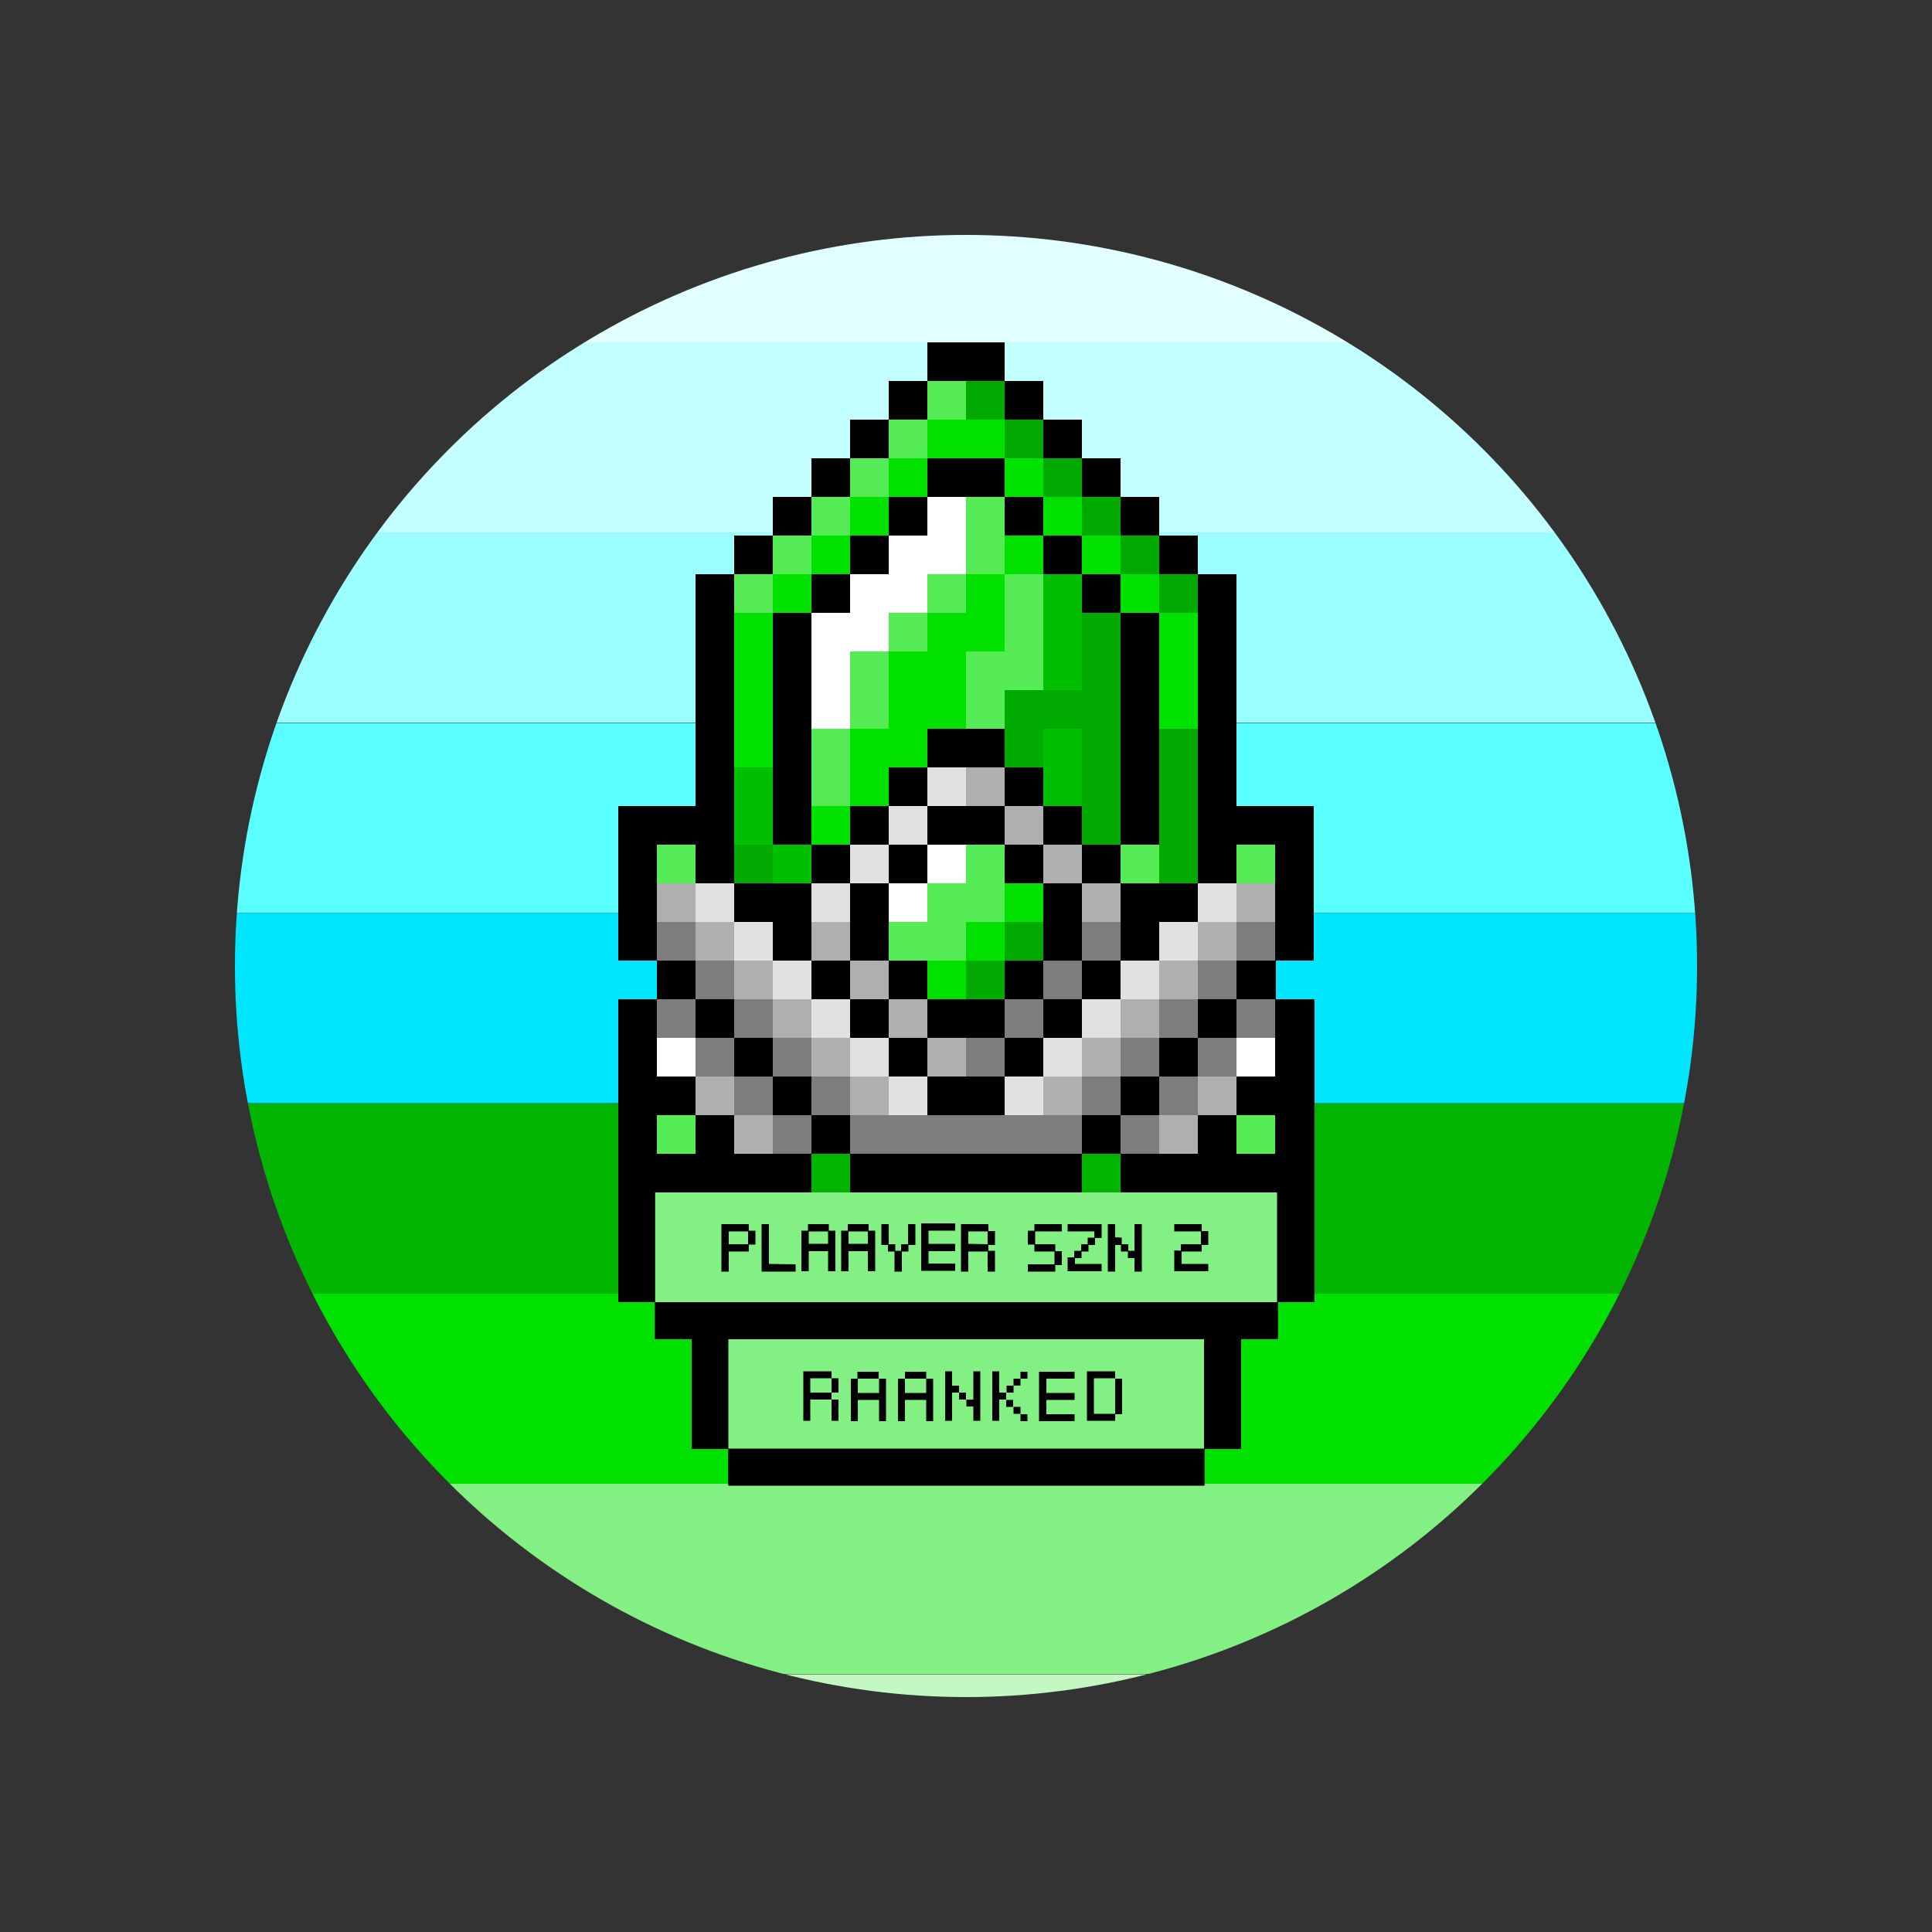 <svg xmlns="http://www.w3.org/2000/svg" xmlns:xlink="http://www.w3.org/1999/xlink" viewBox="0 0 500 500"><rect x="0" y="0" width="500" height="500" fill="#333333" stroke="none"/><defs><circle id="A" cx="250" cy="250" r="189.2"/><path id="B" d="M472 187.1H28.9v49.2H479v-49.2h-7z"/><path id="C" d="M216.1 318.6v10.3h-1.7v-5.2h-5.2v5.2h-1.7v-10.3h1.7v3.4h5.2v-3.4h1.7zm-1.7 0h-5.2v-1.7h5.2v1.7z"/></defs><clipPath id="D"><use xlink:href="#A"/></clipPath><g clip-path="url(#D)"><path d="M472 32.3H28.9v56.3H479V32.3h-7z" fill="#e1ffff"/><path d="M472 88.6H28.9v49.2H479V88.6h-7z" fill="#c3ffff"/><use xlink:href="#B" fill="#5affff"/><path d="M472 137.8H28.9V187H479v-49.2h-7z" fill="#9bffff"/><path d="M472 384H28.9v49.2H479V384h-7z" fill="#82f082"/><path d="M472 236.3H28.9v49.2H479v-49.2h-7z" fill="#00e6ff"/><path d="M472 285.6H28.9v49.2H479v-49.2h-7z" fill="#00b400"/><path d="M472 334.8H28.9V384H479v-49.2h-7z" fill="#00e100"/><path d="M472 433.3H28.9v49.2H479v-49.2h-7z" fill="#c3f8c3"/></g><path d="M340 248.6v-40h-20v-60h-10v-10h-10v-10h-10v-10h-10v-10h-10v-10h-10v-10h-20v10h-10v10h-10v10h-10v10h-10v10h-10v10h-10v60h-20v40h10v10h-10V337h9.5v9.5h9.5v28.4h9.5v9.5h123.2v-9.5h9.5v-28.4h9.5V337h9.5v-78.4h-10v-10h9.8zm-120 60h-10v-10h10v10zm70 0h-10v-10h10v10z"/><g fill="#55eb55"><path d="M320 218.6v10h-10v10h-10v10h-10v10h-10v10h-10v10h-10v10h-20v-10h-10v-10h-10v-10h-10v-10h-10v-10h-10v-10h-10v-10h-10v30h10v10h10v10h10v10h10v10h10v10h60v-10h10v-10h10v-10h10v-10h10v-10h10v-30h-10 0zm-150 70h10v10h-10z"/><path d="M320 288.6h10v10h-10zm-110-60v-10h-10v-60h10v-10h10v-10h10v-10h10v-10h20v10h10v10h10v10h10v10h10v60h-10v10h-10v10h-10v-10h-10v-10h-20v10h-10v10h-10v-10h-10v20h10v10h10v10h10v10h20v-10h10v-10h10v-10h10v-10h10v-10h10v-80h-10v-10h-10v-10h-10v-10h-10v-10h-10v-10h-20v10h-10v10h-10v10h-10v10h-10v10h-10v80h20z"/><path d="M220 228.6h10v-10h10v-10h20v-10h10v10h10v10h10v-60h-10v-10h-10v-10h-10v-10h-20v10h-10v10h-10v10h-10v60h10v10zm-20 50h-10v-10h-10v-10h-10v20h10v10h10v10h20v-10h-10v-10z"/><path d="M310 268.6v10h-10v10h-10v10h20v-10h10v-10h10v-20h-10v10h-10zm-40-50h10v10h-10z"/><path d="M260 208.6h10v10h-10z"/></g><g fill="#0a0"><path d="M250 198.6h10v10h-10zm-10 30v10 10h10v-10h10v-10h-10zm30-10h10v10h-10zm-20-120h10v10h-10z"/><path d="M260 108.6h10v10h-10z"/><path d="M270 118.6h10v10h-10z"/><path d="M280 128.6h10v10h-10z"/><path d="M290 138.6h10v10h-10z"/><path d="M300 148.6h10v10h-10zm0 50v30h10v-40h-10v10z"/><path d="M190 218.6h10v10h-10zm100 10h10v10h-10z"/><path d="M280 238.6h10v10h-10z"/><path d="M270 248.6h10v10h-10z"/><path d="M260 258.6h10v10h-10z"/><path d="M250 268.6h10v10h-10zm0-20h10v10h-10z"/><path d="M260 238.6h10v10h-10z"/></g><g fill="#55eb55"><path d="M230 178.6v-10h-10v20h10v-10z"/><path d="M210 198.6v10h10v-20h-10v10zm20-40h10v10h-10zm0 50h10v10h-10z"/><path d="M240 198.6h10v10h-10z"/><path d="M260 168.6h-10v30h10v-20h10v-30h-10v20zm-20-20h10v10h-10z"/><path d="M260 138.6v-10h-10v20h10v-10zm-20-40h10v10h-10z"/><path d="M230 108.6h10v10h-10z"/><path d="M220 118.6h10v10h-10z"/><path d="M210 128.6h10v10h-10z"/><path d="M200 138.6h10v10h-10z"/><path d="M190 148.6h10v10h-10zm100 70h10v10h-10z"/><path d="M280 228.6h10v10h-10z"/><path d="M270 238.6h10v10h-10z"/><path d="M260 248.6h10v10h-10z"/><path d="M250 258.6h10v10h-10zm70-40h10v10h-10zm-70 20h10v-20h-10v10h-10v10h-10v10h20v-10zm-80 50h10v10h-10zm150 0h10v10h-10zm-150-70h10v10h-10z"/></g><g fill="#00be00"><path d="M270 148.6v30h10v-30h-10 0zm0 40h10v20h-10zm-70 10h-10v20h10v-20z"/><path d="M200 218.6h10v10h-10z"/><path d="M210 228.6h10v10h-10z"/><path d="M220 238.6h10v10h-10z"/><path d="M230 248.6v10h10v10h10v-20h-20z"/><path d="M250 238.6h10v10h-10z"/></g><g fill="#fff"><path d="M240 138.6h-10v10h-10v10h-10v10 10 10h10v-10-10h10v-10h10v-10h10v-10-10h-10zm-70 130h10v10h-10zm150 0h10v10h-10zm-80-50h10v10h-10z"/><path d="M230 228.6h10v10h-10z"/></g><path d="M240 248.6h10v10h-10z" fill="#00e100"/><path d="M270 188.6h10v30h10v-60h-10v20h-20v20h10v-10z" fill="#0a0"/><g fill="#00e100"><path d="M250 238.6h10v10h-10z"/><path d="M260 228.6h10v10h-10z"/></g><g fill="#7d7d7d"><path d="M260 258.6h10v10h-10z"/><path d="M250 268.6h10v10h-10zm20-20h10v10h-10z"/><path d="M280 238.6h10v10h-10z"/></g><path d="M188.4 346.5v28.4h123.2v-28.4H188.4z" fill="#82f082"/><g fill="#00e100"><path d="M250 158.6h-10v10h-10v20h-10v20h-10v10h20v-10h10v-10h10v-30h10v-20h-10v10z"/><path d="M260 138.6h10v10h-10zm0-20v-10h-20v10h20z"/><path d="M260 118.6h10v10h-10z"/><path d="M270 128.6h10v10h-10z"/><path d="M280 138.6h10v10h-10z"/><path d="M290 148.6h10v10h-10z"/><path d="M300 178.6v10h10v-30h-10v20zm-100 10v-30h-10v40h10v-10zm30-70h10v10h-10z"/><path d="M220 128.6h10v10h-10z"/><path d="M210 138.6h10v10h-10z"/><path d="M200 148.6h10v10h-10z"/></g><g fill="#afafaf"><path d="M240 268.6h10v10h-10z"/><path d="M230 258.6h10v10h-10zm20-60h10v10h-10zm20 20h10v10h-10z"/><path d="M260 208.6h10v10h-10zm-50 30h10v10h-10z"/><path d="M280 228.6h10v10h-10zm-60 20h10v10h-10z"/></g><path d="M321.1 308.6H169.5V337h161.1v-28.4h-9.5z" fill="#82f082"/><path d="M260 98.6v-10h-20v10h20z"/><path d="M260 98.6h10v10h-10z"/><path d="M270 108.6h10v10h-10z"/><path d="M280 118.6h10v10h-10z"/><path d="M290 128.6h10v10h-10z"/><path d="M300 138.6h10v10h-10zm-70-40h10v10h-10z"/><path d="M220 108.6h10v10h-10z"/><path d="M210 118.6h10v10h-10z"/><path d="M200 128.6h10v10h-10z"/><path d="M190 138.6h10v10h-10zm100 40v40h10v-60h-10v20zm-80 20v-40h-10v60h10v-20zm50-70v-10h-20v10h20z"/><path d="M230 128.6h10v10h-10zm30 0h10v10h-10z"/><path d="M270 138.6h10v10h-10z"/><path d="M280 148.6h10v10h-10zm-60-10h10v10h-10z"/><path d="M210 148.6h10v10h-10zm30 130v10h20v-10h-20zm20-80v-10h-20v10h20zm-20 60v10h20v-10h-20z"/><path d="M260 248.6h10v10h-10zm0-50h10v10h-10zm20 20h10v10h-10z"/><path d="M290 228.6v20h10v-10h10v-10h-20zm-20-20h10v10h-10zm50 40h10v10h-10z"/><path d="M320 208.6v-60h-10v80h10v-10h10v30h10v-40h-20zm-40 40h10v10h-10z"/><path d="M270 258.6h10v10h-10z"/><path d="M260 268.6h10v10h-10zm-80-10h10v10h-10z"/><path d="M190 268.6h10v10h-10z"/><path d="M200 278.6h10v10h-10z"/><path d="M210 288.6h10v10h-10z"/><path d="M230 308.6h50v-10h-60v10h10zm80-50h10v10h-10z"/><path d="M300 268.6h10v10h-10z"/><path d="M290 278.6h10v10h-10z"/><path d="M280 288.6h10v10h-10z"/><path d="M330 278.6h-10v10h10v10h-10v-10h-10v10h-20v10h40.5V337h9.5v-78.4h-10v20zm-100-30h10v10h-10zm20-40h-10v10h20v-10h-10z"/><path d="M260 218.6h10v10h-10zm-30 0h10v10h-10z"/><path d="M270 238.6v10h10v-20h-10v10zm-40-10h-10v20h10v-20z"/><path d="M230 198.6h10v10h-10zm-20 20h10v10h-10z"/><path d="M210 228.6h-20v10h10v10h10v-20zm10-20h10v10h-10zm-50 40h10v10h-10z"/><path d="M170 228.6v-10h10v10h10v-80h-10v60h-20v40h10v-20zm40 20h10v10h-10z"/><path d="M220 258.6h10v10h-10z"/><path d="M230 268.6h10v10h-10zm-60.5 49.5v-9.5H210v-10h-20v-10h-10v10h-10v-10h10v-10h-10v-20h-10V337h9.5v-18.9zM292.7 375H188.5v9.5h123.2V375h-19z"/><path d="M311.6 337.1H169.5v9.5h9.5V375h9.5v-28.4h123.2V375h9.5v-28.4h9.5v-9.5h-19.1z"/><g fill="#e1e1e1"><path d="M260 278.6h10v10h-10z"/><path d="M270 268.6h10v10h-10z"/><path d="M280 258.6h10v10h-10z"/><path d="M290 248.6h10v10h-10z"/><path d="M300 238.6h10v10h-10z"/><path d="M310 228.6h10v10h-10zm-80 50h10v10h-10z"/><path d="M220 268.6h10v10h-10z"/><path d="M210 258.6h10v10h-10z"/><path d="M200 248.6h10v10h-10z"/><path d="M190 238.6h10v10h-10z"/><path d="M180 228.6h10v10h-10zm60-30h10v10h-10z"/><path d="M230 208.6h10v10h-10zm-20 20h10v10h-10z"/><path d="M220 218.6h10v10h-10z"/></g><g fill="#afafaf"><path d="M270 278.6h10v10h-10z"/><path d="M280 268.6h10v10h-10zm30-30h10v10h-10z"/><path d="M320 228.6h10v10h-10zm-30 30h10v10h-10z"/><path d="M300 248.6h10v10h-10zm-80 30h10v10h-10z"/><path d="M210 268.6h10v10h-10zm-30-30h10v10h-10z"/><path d="M170 228.6h10v10h-10zm30 30h10v10h-10z"/><path d="M190 248.6h10v10h-10z"/></g><g fill="#7d7d7d"><path d="M220 288.6v10h60v-10h-20-40z"/><path d="M280 278.6h10v10h-10zm30-30h10v10h-10z"/><path d="M320 238.6h10v10h-10zm-30 30h10v10h-10z"/><path d="M300 258.6h10v10h-10zm-120 10h10v10h-10z"/><path d="M170 258.6h10v10h-10zm30 30h10v10h-10z"/><path d="M190 278.6h10v10h-10zm120-10h10v10h-10z"/><path d="M320 258.6h10v10h-10zm-30 30h10v10h-10z"/><path d="M300 278.6h10v10h-10zm-90 0h10v10h-10zm-30-30h10v10h-10z"/><path d="M170 238.6h10v10h-10zm30 30h10v10h-10z"/><path d="M190 258.6h10v10h-10z"/></g><g fill="#afafaf"><path d="M180 278.6h10v10h-10z"/><path d="M190 288.6h10v10h-10zm120-10h10v10h-10z"/><path d="M300 288.6h10v10h-10z"/></g><g stroke="#000" stroke-width=".199" stroke-miterlimit="10"><path d="M188.5 322.1h5.2v1.7h-5.2v5.2h-1.7v-12.1h6.9v1.7h-5.2v3.5h0zm6.9-3.5v3.4h-1.7v-3.4h1.7zm10.4 8.7v1.7h-8.6v-12.1h1.7v10.3l6.9.1h0z"/><use xlink:href="#C"/><use xlink:href="#C" x="10.3"/><path d="M229.9 316.9v5.2h-1.7v-5.2h1.7zm1.7 5.2v1.7h-1.7v-1.7h1.7zm0 1.7h1.7v5.2h-1.7v-5.2zm1.7-1.7h1.7v1.7h-1.7v-1.7zm3.5-5.2v5.2h-1.7v-5.2h1.7zm3.4 1.7v3.4h6.9v1.7h-6.9v3.4h6.9v1.7h-8.6v-12.1h8.6v1.7h-6.9v.2zm15.5 3.5v1.7h1.7v5.2h-1.7v-5.2h-5.2v5.2h-1.7v-12.1h6.9v1.7h-5.2v3.4l5.2.1h0zm0 0v-3.4h1.7v3.4h-1.7zm12.1-3.5v3.4h-1.7v-3.4h1.7zm-1.7 8.7h6.9v1.7h-6.9v-1.7zm8.6-8.7h-6.9v-1.7h6.9v1.7zm-6.9 5.2v-1.7h5.2v1.7h-5.2zm5.2 3.5v-3.4h1.7v3.4H273zm12-10.4v3.4h-1.7v-1.7h-6.9v-1.7h8.6zm-8.6 8.6h1.7v1.7h6.9v1.7h-8.6v-3.4h0zm1.7-1.7h1.7v1.7h-1.7v-1.7zm1.8-1.7h1.7v1.7h-1.7v-1.7zm1.7-1.7h1.7v1.7h-1.7v-1.7zm8.6 0v1.7h-1.7v6.9h-1.7v-12.1h1.7v3.4l1.7.1h0zm1.7 1.7v1.7h-1.7v-1.7h1.7zm3.5-5.2V329h-1.7v-3.5H292v-1.7h1.7v-6.9h1.7 0zm15.5 0v1.7H304v-1.7h6.9zm-5.2 6.9v3.4h6.9v1.7H304v-5.2l1.7.1h0zm5.2 0h-5.2v-1.7h5.2v1.7zm1.7-1.7h-1.7v-3.4h1.7v3.4z"/></g><path d="M215.2 360.4v1.8h1.8v5.5h-1.8v-5.5h-5.5v5.5h-1.8v-12.8h7.3v1.8h-5.5v3.7h5.5zm0 0v-3.7h1.8v3.7h-1.8zm14.1-3.6v11h-1.8v-5.5H222v5.5h-1.8v-11h1.8v3.7h5.5v-3.7h1.8zm-1.9 0h-5.5V355h5.5v1.8zm14.1 0v11h-1.8v-5.5h-5.5v5.5h-1.8v-11h1.8v3.7h5.5v-3.7h1.8zm-1.8 0h-5.5V355h5.5v1.8zm8.5 1.8v1.8h-1.8v7.3h-1.8v-12.8h1.8v3.7h1.8zm1.8 1.8v1.8h-1.8v-1.8h1.8zm3.7-5.5v12.8h-1.8V364h-1.8v-1.8h1.8v-7.3h1.8zm6.7 5.5v1.8h-1.8v5.5h-1.8v-12.8h1.8v5.5h1.8zm1.9 0h-1.8v-1.8h1.8v1.8zm-1.9 3.7v-1.8h1.8v1.8h-1.8zm3.7-5.5h-1.8v-1.8h1.8v1.8zm-1.8 7.3v-1.8h1.8v1.8h-1.8zm3.6-9.1h-1.8V355h1.8v1.8zm-1.8 11V366h1.8v1.8h-1.8zm6.7-11v3.7h7.3v1.8h-7.3v3.7h7.3v1.8h-9.2V355h9.2v1.8h-7.3zm12.3 9.1h5.5v1.8h-7.3v-12.8h7.3v1.8h-5.5v9.2zm7.3-9.1v9.2h-1.8v-9.2h1.8z"/></svg>